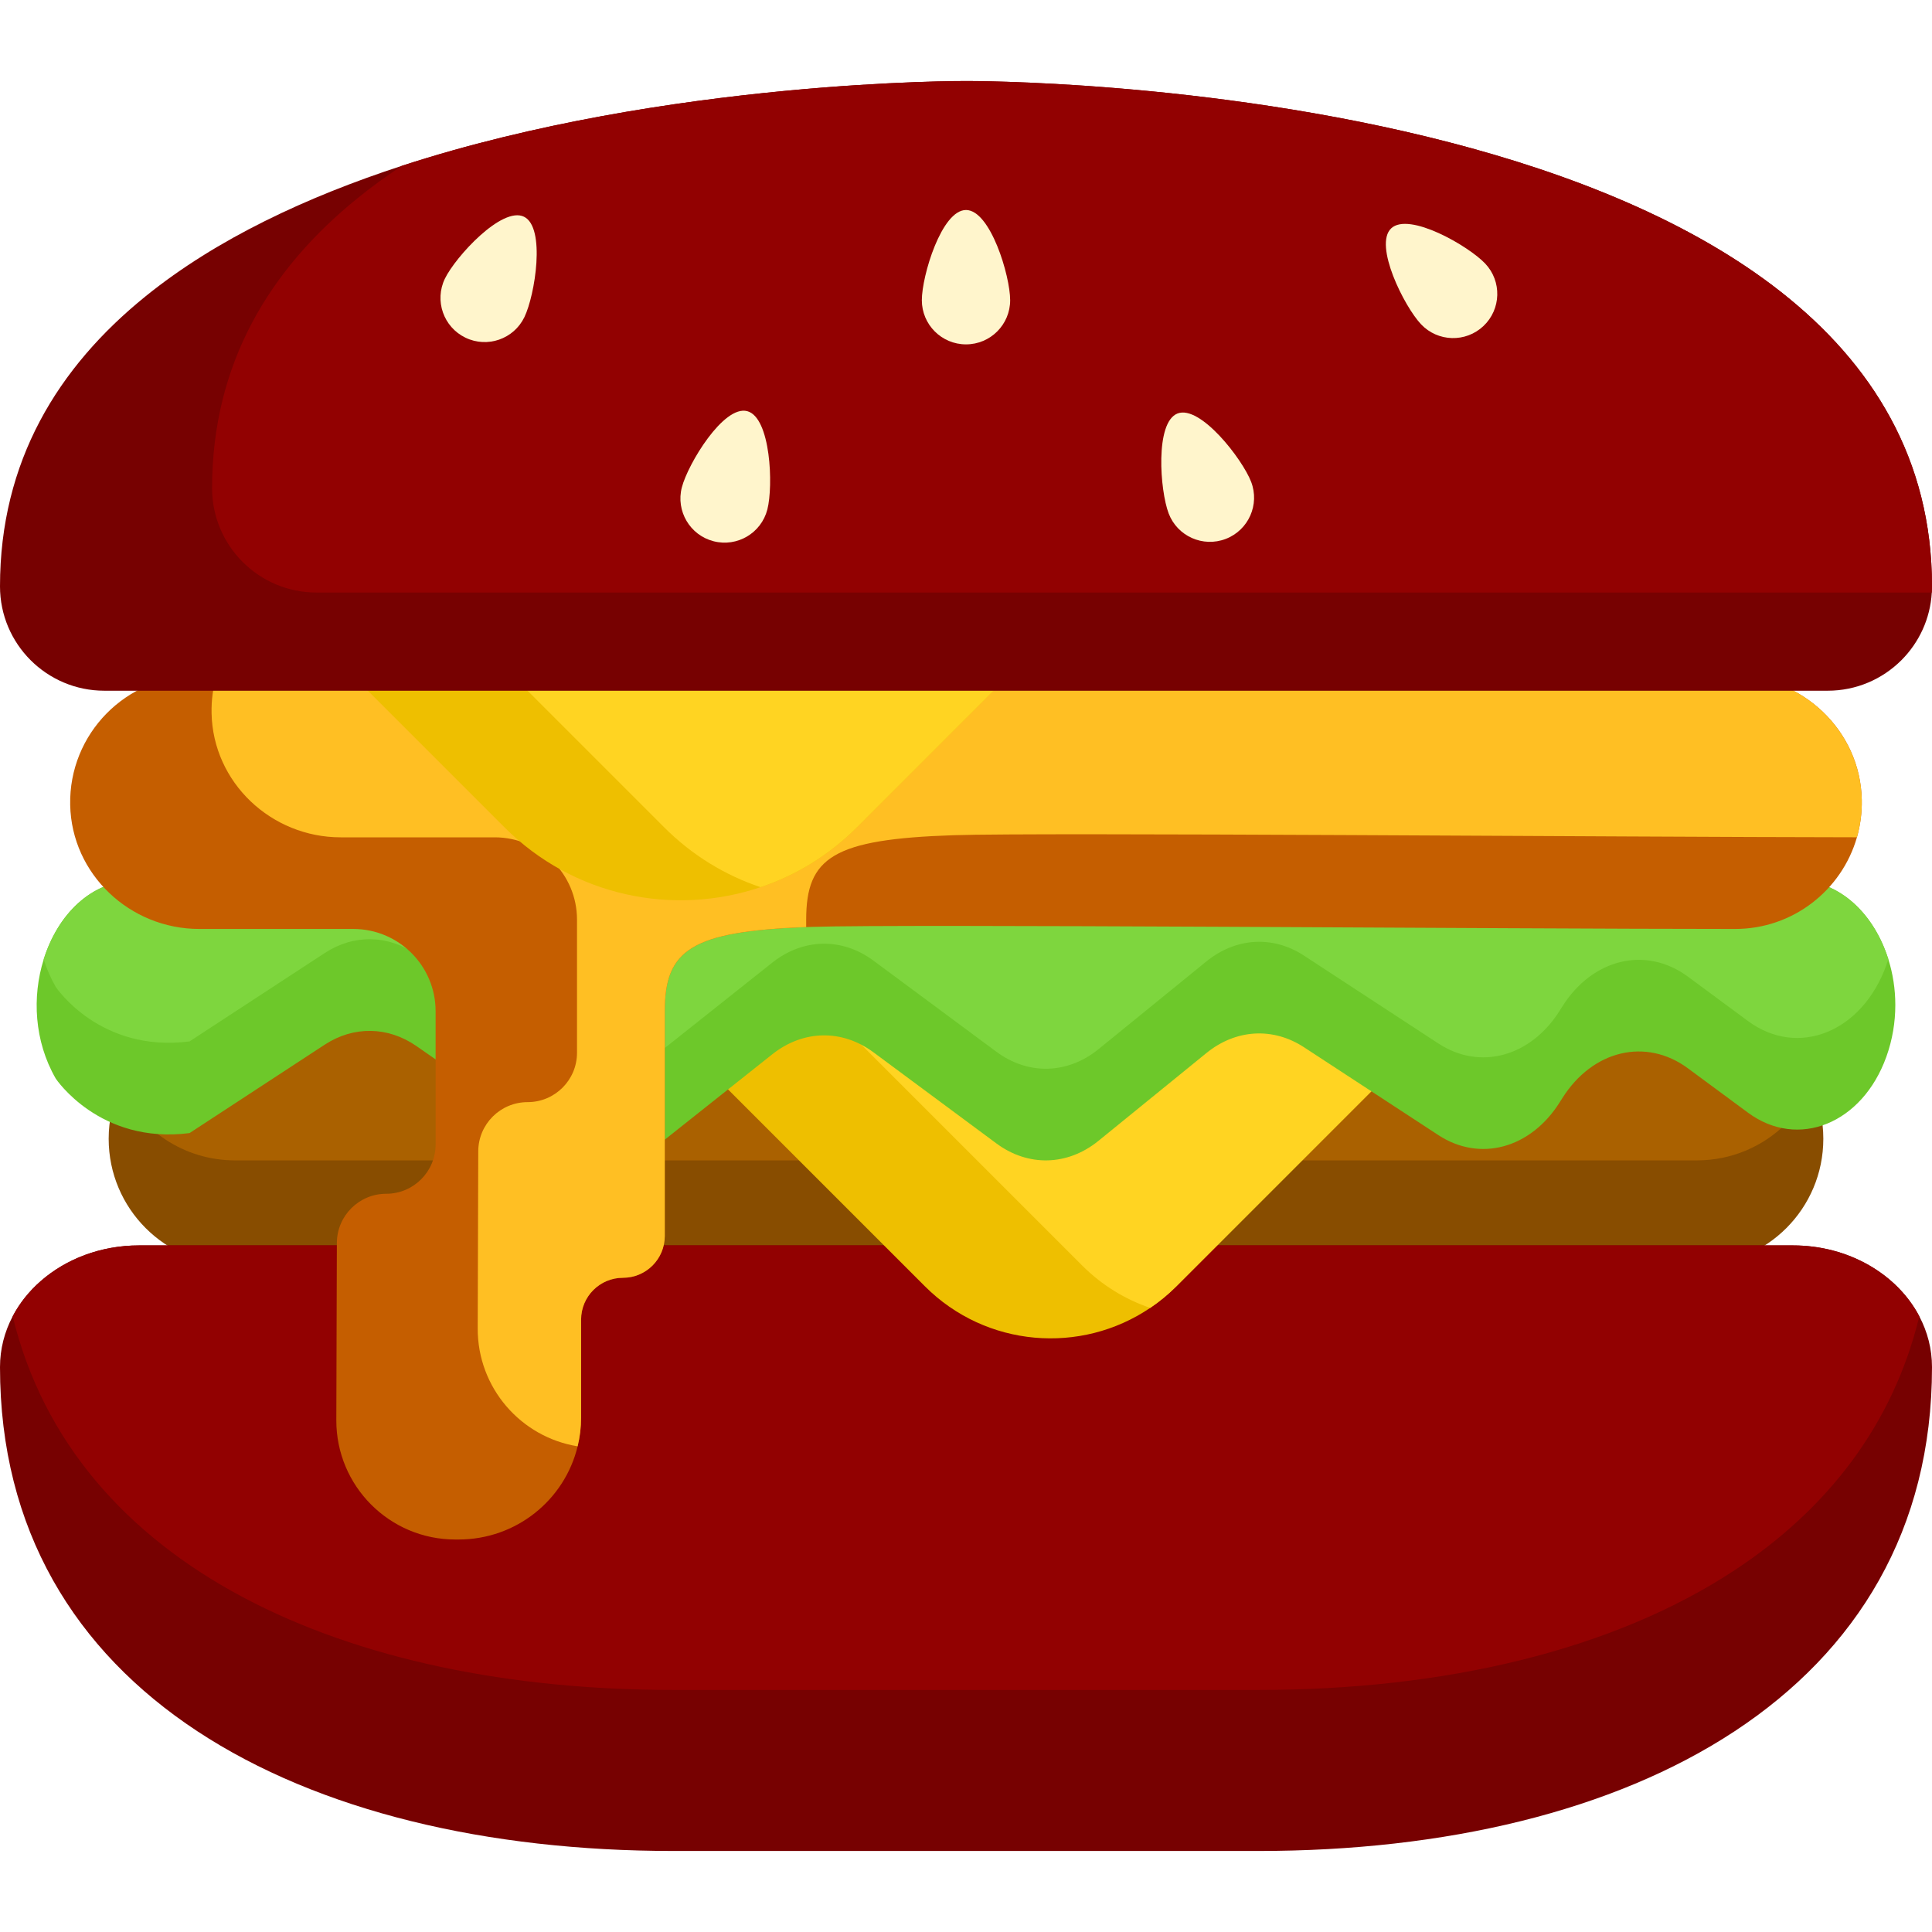 <svg xmlns="http://www.w3.org/2000/svg" xmlns:xlink="http://www.w3.org/1999/xlink" id="Capa_1" x="0" y="0" version="1.1" viewBox="0 0 512 512" xml:space="preserve" style="enable-background:new 0 0 512 512"><path style="fill:#884d00" d="M483.199,301.788c0,9.253-3.747,17.622-9.805,23.68c-6.068,6.058-14.437,9.805-23.68,9.805H62.285 c-18.486,0-33.485-14.988-33.485-33.485c0-4.955,1.072-9.649,2.998-13.875c1.676-3.674,3.987-6.984,6.807-9.805 c6.068-6.058,14.437-9.805,23.68-9.805h387.43c13.542,0,25.21,8.035,30.487,19.61C482.127,292.139,483.199,296.833,483.199,301.788z"/><path style="fill:#aa6100" d="M480.202,287.913c-1.676,3.664-3.997,6.984-6.807,9.795c-6.068,6.058-14.437,9.805-23.68,9.805 H62.285c-13.531,0-25.199-8.035-30.487-19.599c1.676-3.674,3.986-6.984,6.807-9.805c6.068-6.058,14.437-9.805,23.68-9.805h387.43 C463.256,268.303,474.924,276.339,480.202,287.913z"/><path style="fill:#770101" d="M512,362.303c0,43.144-19.974,75.202-52.262,96.467c-32.298,21.275-76.909,31.757-126.184,31.757 H178.445C79.897,490.527,0,448.591,0,362.303c0-4.809,1.197-9.368,3.362-13.469c1.832-3.497,4.361-6.651,7.432-9.337 c6.662-5.839,15.884-9.451,26.053-9.451h438.307c14.853,0,27.656,7.702,33.485,18.788C510.803,352.936,512,357.495,512,362.303z"/><path style="fill:#920101" d="M508.638,348.835c-6.953,28.728-24.377,51.106-48.9,67.26 c-32.298,21.275-76.909,31.757-126.184,31.757H178.445c-86.704,0-158.96-32.454-175.083-99.017c1.832-3.497,4.361-6.651,7.432-9.337 c6.662-5.839,15.884-9.451,26.053-9.451h438.307C490.007,330.047,502.809,337.75,508.638,348.835z"/><path style="fill:#eebf00" d="M398.387,254.252l-86.621,86.621c-2.175,2.165-4.497,4.08-6.953,5.735 c-18.34,12.417-43.466,10.513-59.714-5.735l-86.621-86.621L398.387,254.252L398.387,254.252z"/><path style="fill:#ffd422" d="M398.387,254.252l-86.621,86.621c-2.175,2.165-4.497,4.08-6.953,5.735 c-6.609-2.248-12.813-6.006-18.08-11.283l-81.073-81.073H398.387z"/><path style="fill:#6dc82a" d="M502.278,266.336c0,4.538-0.749,9.18-2.373,13.708c-6.36,17.747-23.388,24.637-36.659,14.832 l-15.915-11.751c-11.106-8.212-25.272-4.85-33.308,7.911l-0.677,1.072c-7.713,12.261-21.161,15.904-32.142,8.722l-35.639-23.305 c-8.223-5.371-18.08-4.788-25.865,1.551l-28.561,23.232c-8.202,6.672-18.652,6.953-27.073,0.718l-32.579-24.148 c-8.327-6.172-18.652-5.975-26.823,0.52L175,302.954c-7.963,6.318-17.976,6.682-26.209,0.968l-38.408-26.688 c-7.557-5.246-16.664-5.392-24.325-0.385l-35.826,23.43c-23.857,3.071-35.462-14.447-35.462-14.447 c-5.714-9.93-6.287-21.702-3.195-31.58c3.674-11.803,12.574-20.9,24.148-20.9h440.566c11.345,0,20.411,8.962,24.138,20.848 C501.633,258.009,502.278,262.121,502.278,266.336z"/><path style="fill:#7ed63e" d="M500.426,254.2c-0.156,0.52-0.333,1.03-0.52,1.551c-6.36,17.757-23.388,24.648-36.659,14.843 l-15.915-11.762c-11.106-8.202-25.272-4.84-33.308,7.911l-0.677,1.082c-7.713,12.261-21.161,15.904-32.142,8.722l-35.639-23.305 c-8.223-5.381-18.08-4.788-25.865,1.551l-28.561,23.232c-8.202,6.672-18.652,6.943-27.073,0.708l-32.579-24.148 c-8.327-6.172-18.652-5.964-26.823,0.52L175,278.67c-7.963,6.308-17.976,6.682-26.209,0.968l-38.408-26.688 c-7.557-5.256-16.664-5.402-24.325-0.385l-35.826,23.419c-23.857,3.081-35.462-14.447-35.462-14.447 c-1.343-2.342-2.404-4.788-3.195-7.286c3.674-11.803,12.574-20.901,24.148-20.901h440.566 C487.633,233.351,496.699,242.313,500.426,254.2z"/><path style="fill:#c55e00" d="M493.389,211.93c0.073,3.466-0.385,6.807-1.28,9.961c-4.028,14.031-16.956,24.294-32.277,24.294 c-60.162,0-220.403-1.353-244.571-0.552c-0.541,0.021-1.082,0.042-1.613,0.052c-30.518,1.155-37.471,6.047-37.471,22.316v59.527 c0,3.06-1.239,5.839-3.247,7.848c-2.009,2.009-4.778,3.247-7.838,3.247c-6.131,0-11.096,4.965-11.096,11.096v25.928 c0,2.633-0.312,5.184-0.916,7.64c-3.424,14.177-16.217,24.7-31.58,24.7h-0.822c-17.466,0-31.601-14.187-31.549-31.653l0.146-46.932 c0.01-3.601,1.478-6.87,3.841-9.222c2.373-2.363,5.631-3.82,9.243-3.82c7.224,0,13.084-5.86,13.084-13.084v-35.275 c0-12.053-9.763-21.816-21.816-21.816H52.803c-18.371,0-33.828-14.499-34.203-32.87c-0.375-18.85,14.801-34.255,33.568-34.255 h406.998C477.547,179.06,493.025,193.559,493.389,211.93z"/><path style="fill:#ffbf23" d="M493.389,211.93c0.073,3.466-0.385,6.807-1.28,9.961c-63.69-0.062-215.875-1.322-239.377-0.552 c-31.892,1.051-39.084,5.829-39.084,22.379v1.967c-30.518,1.155-37.471,6.047-37.471,22.316v59.527c0,3.06-1.239,5.839-3.247,7.848 c-2.009,2.009-4.778,3.247-7.838,3.247c-6.131,0-11.096,4.965-11.096,11.096v25.928c0,2.633-0.312,5.184-0.916,7.64 c-15.051-2.425-26.532-15.509-26.48-31.247l0.146-46.922c0.01-3.612,1.478-6.87,3.841-9.222c2.373-2.363,5.631-3.82,9.243-3.82 c7.224,0,13.084-5.86,13.084-13.084v-35.275c0-12.053-9.763-21.816-21.816-21.816H90.274c-18.371,0-33.828-14.499-34.203-32.87 c-0.073-3.466,0.385-6.807,1.291-9.971h401.804C477.547,179.06,493.025,193.559,493.389,211.93z"/><path style="fill:#eebf00" d="M301.371,144.94l-74.266,74.297c-7.442,7.442-16.217,12.74-25.564,15.873 c-23.045,7.786-49.524,2.488-67.864-15.873L59.381,144.94H301.371z"/><path style="fill:#ffd422" d="M301.371,144.94l-74.266,74.297c-7.442,7.442-16.217,12.74-25.564,15.873 c-9.337-3.133-18.111-8.431-25.543-15.873l-74.297-74.297H301.371z"/><path style="fill:#770101" d="M512,155.391c0,0.552-0.021,1.093-0.052,1.634c-0.406,6.984-3.404,13.281-8.046,17.924 c-5.007,5.007-11.918,8.098-19.558,8.098H27.656C12.386,183.046,0,170.66,0,155.391C0,122.25,15.363,97.3,38.564,78.533 c18.829-15.238,42.831-26.407,67.958-34.598C176.822,21.047,256,21.473,256,21.473S512,20.089,512,155.391z"/><path style="fill:#920101" d="M512,155.391c0,0.552-0.021,1.093-0.052,1.634H83.862c-15.269,0-27.656-12.386-27.656-27.656 c0-33.141,15.363-58.091,38.564-76.857c3.726-3.019,7.65-5.87,11.751-8.577C176.822,21.047,256,21.473,256,21.473 S512,20.089,512,155.391z"/><g><path style="fill:#fff5cc" d="M393.6,69.855c4.439,4.698,4.229,12.105-0.468,16.545c-4.698,4.439-12.105,4.229-16.544-0.468 c-4.439-4.697-12.61-20.974-7.912-25.414S389.161,65.156,393.6,69.855z"/><path style="fill:#fff5cc" d="M331.565,127.694c2.317,6.034-0.696,12.804-6.73,15.121c-6.034,2.317-12.804-0.696-15.121-6.73 c-2.317-6.034-3.678-24.195,2.355-26.512C318.103,107.257,329.248,121.66,331.565,127.694z"/><path style="fill:#fff5cc" d="M267.703,79.559c0,6.464-5.24,11.703-11.703,11.703c-6.464,0-11.703-5.24-11.703-11.703 c0-6.464,5.24-23.905,11.703-23.905C262.464,55.653,267.703,73.095,267.703,79.559z"/><path style="fill:#fff5cc" d="M203.354,135.028c-1.616,6.258-8,10.021-14.258,8.405c-6.258-1.616-10.021-8-8.405-14.258 c1.616-6.258,11.051-21.835,17.31-20.219C204.259,110.572,204.97,128.771,203.354,135.028z"/><path style="fill:#fff5cc" d="M138.969,84.05c-2.818,5.816-9.817,8.248-15.635,5.43c-5.816-2.818-8.248-9.817-5.43-15.635 c2.818-5.816,15.137-19.23,20.955-16.411C144.676,60.253,141.787,78.234,138.969,84.05z"/></g></svg>